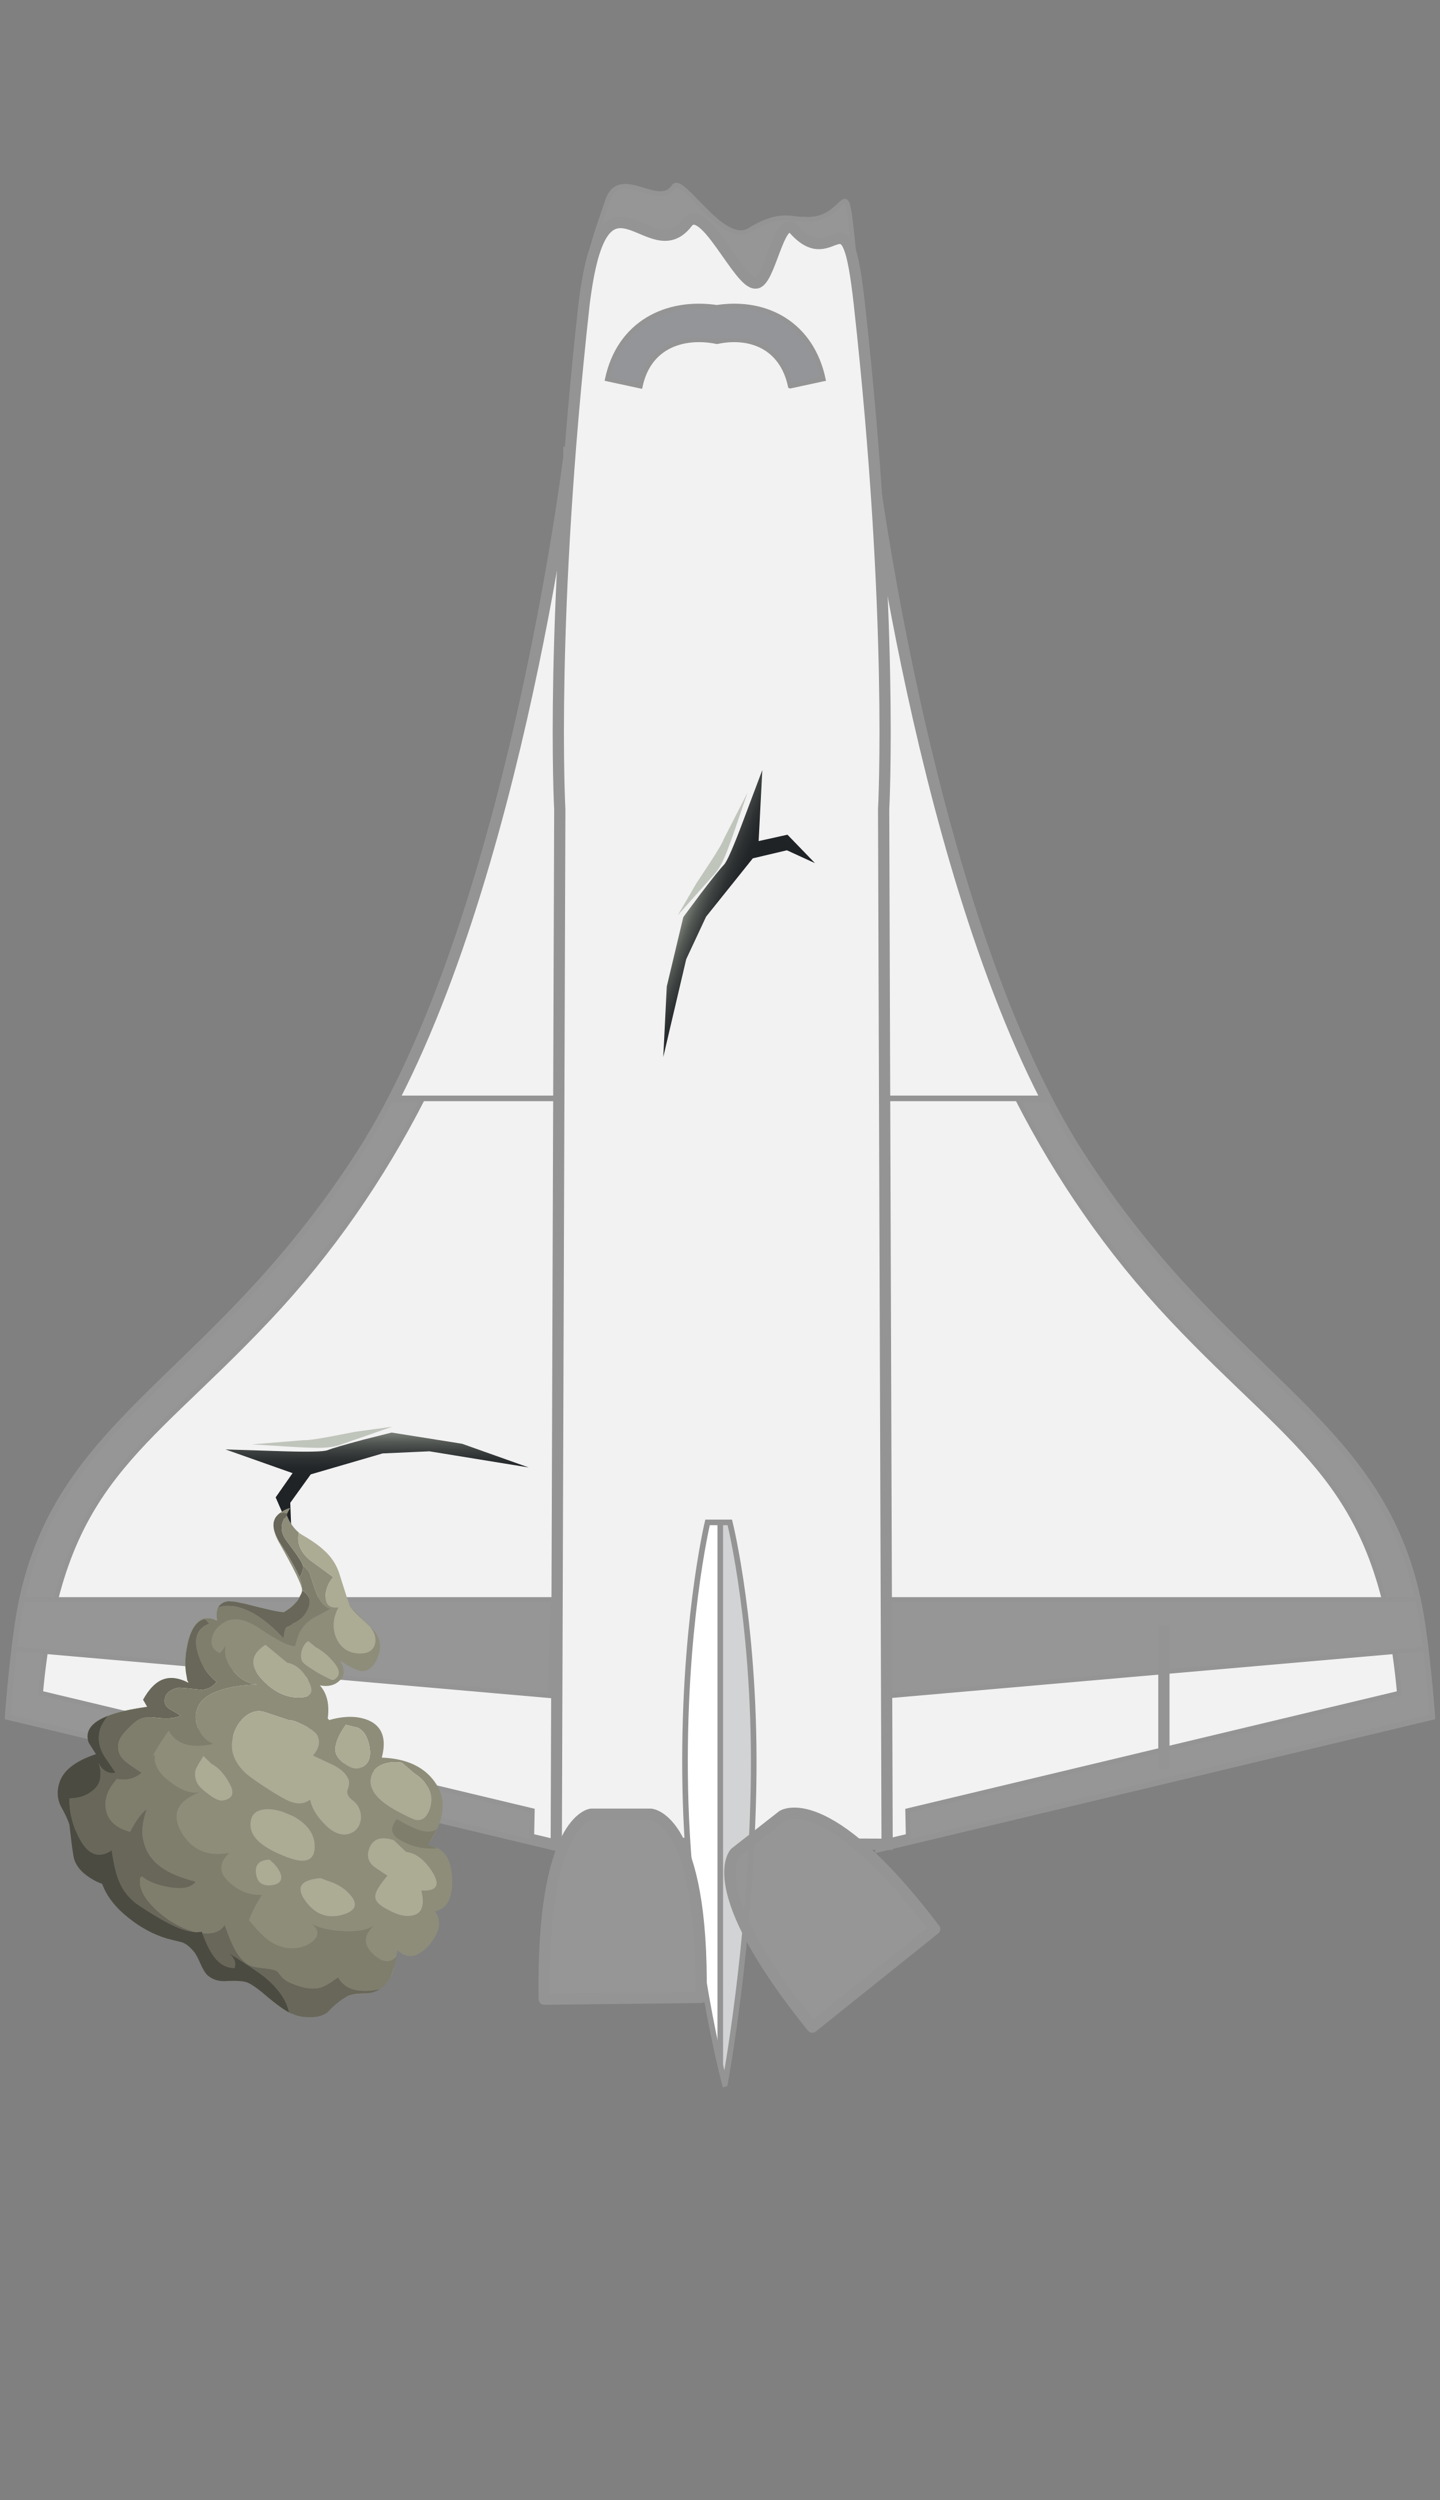 <?xml version="1.0" encoding="UTF-8" standalone="no"?>
<!-- Generator: Adobe Illustrator 12.0.1, SVG Export Plug-In . SVG Version: 6.00 Build 51448)  -->

<svg
   xmlns:dc="http://purl.org/dc/elements/1.1/"
   xmlns:cc="http://creativecommons.org/ns#"
   xmlns:rdf="http://www.w3.org/1999/02/22-rdf-syntax-ns#"
   xmlns:svg="http://www.w3.org/2000/svg"
   xmlns="http://www.w3.org/2000/svg"
   xmlns:xlink="http://www.w3.org/1999/xlink"
   xmlns:sodipodi="http://sodipodi.sourceforge.net/DTD/sodipodi-0.dtd"
   xmlns:inkscape="http://www.inkscape.org/namespaces/inkscape"
   id="Layer_1"
   xml:space="preserve"
   overflow="visible"
   viewBox="0 0 307.622 534.038"
   version="1.1"
   enable-background="new 0 0 311.226 677.024"
   inkscape:version="0.91 r13725"
   sodipodi:docname="shuttle-gray_crashed.svg"
   width="307.622"
   height="534.038"
   style="overflow:visible"><rect x="0" y="0" width="307.622" height="534.038" fill="#808080" stroke="none"/><defs
     id="defs553"><clipPath
       id="XMLID_199_-5"><use
         height="100%"
         width="100%"
         y="0"
         x="0"
         id="use510-1"
         xlink:href="#XMLID_177_-3" /></clipPath><linearGradient
       id="linearGradient24"
       y2="126.86"
       gradientUnits="userSpaceOnUse"
       x2="-16.881"
       gradientTransform="matrix(0.009,2.4,2.4,-0.009,-262.2,73.199)"
       y1="126.86"
       x1="-23.456"><stop
         id="stop26"
         style="stop-color:#202326"
         offset="0" /><stop
         id="stop28"
         style="stop-color:#232629"
         offset=".2" /><stop
         id="stop30"
         style="stop-color:#2d3132"
         offset=".369" /><stop
         id="stop32"
         style="stop-color:#3e4241"
         offset=".522" /><stop
         id="stop34"
         style="stop-color:#565a56"
         offset=".671" /><stop
         id="stop36"
         style="stop-color:#747a72"
         offset=".812" /><stop
         id="stop38"
         style="stop-color:#99a093"
         offset=".949" /><stop
         id="stop40"
         style="stop-color:#a7aea0"
         offset=".996" /><stop
         id="stop42"
         style="stop-color:#a7aea0"
         offset="1" /></linearGradient><linearGradient
       id="linearGradient24-5"
       y2="126.86"
       gradientUnits="userSpaceOnUse"
       x2="-16.881"
       gradientTransform="matrix(0.009,2.4,2.4,-0.009,-262.2,73.199)"
       y1="126.86"
       x1="-23.456"><stop
         id="stop26-3"
         style="stop-color:#202326"
         offset="0" /><stop
         id="stop28-2"
         style="stop-color:#232629"
         offset=".2" /><stop
         id="stop30-0"
         style="stop-color:#2d3132"
         offset=".369" /><stop
         id="stop32-0"
         style="stop-color:#3e4241"
         offset=".522" /><stop
         id="stop34-5"
         style="stop-color:#565a56"
         offset=".671" /><stop
         id="stop36-6"
         style="stop-color:#747a72"
         offset=".812" /><stop
         id="stop38-5"
         style="stop-color:#99a093"
         offset=".949" /><stop
         id="stop40-8"
         style="stop-color:#a7aea0"
         offset=".996" /><stop
         id="stop42-9"
         style="stop-color:#a7aea0"
         offset="1" /></linearGradient></defs><sodipodi:namedview
     pagecolor="#ffffff"
     bordercolor="#666666"
     borderopacity="0.984"
     objecttolerance="10"
     gridtolerance="10"
     guidetolerance="10"
     inkscape:pageopacity="0"
     inkscape:pageshadow="2"
     inkscape:window-width="1366"
     inkscape:window-height="705"
     id="namedview551"
     showgrid="false"
     fit-margin-top="1"
     fit-margin-left="1"
     fit-margin-right="1"
     fit-margin-bottom="1"
     inkscape:zoom="1.33"
     inkscape:cx="99.888081"
     inkscape:cy="258.91579"
     inkscape:window-x="-8"
     inkscape:window-y="-8"
     inkscape:window-maximized="1"
     inkscape:current-layer="g3" /><g
     id="g3"
     transform="translate(-1.801,-192.128)"><g
       id="g117"
       style="stroke:#949494;stroke-opacity:1"><g
         id="XMLID_53_"
         style="stroke:#949494;stroke-opacity:1"><path
           style="fill:#ffffff;stroke:#949494;stroke-opacity:1"
           inkscape:connector-curvature="0"
           id="path120"
           d="m 187.88,289.65 c 0,0 12.229,99.575 44.513,149.52 32.286,49.947 66.371,56.477 72.719,100.22 1.361,9.361 2.042,19.049 2.042,19.049 l -117.23,28.029 -8.332,-292.74 6.29,-4.08" /></g></g><g
       id="g176"
       style="fill:#f2f2f2;fill-opacity:1;stroke:#949494;stroke-opacity:1"><g
         id="g178"
         style="fill:#f2f2f2;fill-opacity:1;stroke:#949494;stroke-opacity:1"><path
           stroke-miterlimit="3.864"
           d="m 187.88,289.65 c 0,0 12.229,99.575 44.513,149.52 32.286,49.947 66.371,56.477 72.719,100.22 1.361,9.361 2.042,19.049 2.042,19.049 l -117.23,28.029 -8.332,-292.74 6.29,-4.08 z"
           id="path180"
           inkscape:connector-curvature="0"
           style="fill:#f2f2f2;fill-opacity:1;stroke:#949494;stroke-width:2.401;stroke-miterlimit:3.864;stroke-opacity:1" /></g></g><g
       id="g122"
       style="stroke:#949494;stroke-opacity:1;fill:#969696;fill-opacity:1"><g
         id="g124"
         style="stroke:#949494;stroke-opacity:1;fill:#969696;fill-opacity:1"><g
           id="g126"
           style="stroke:#949494;stroke-opacity:1;fill:#969696;fill-opacity:1"><defs
             id="defs128"><path
               inkscape:connector-curvature="0"
               d="m 187.88,289.65 c 0,0 12.229,99.575 44.513,149.52 32.286,49.947 66.371,56.477 72.719,100.22 1.361,9.361 2.042,19.049 2.042,19.049 l -117.23,28.029 -8.332,-292.74 6.29,-4.08"
               id="XMLID_149_" /></defs><clipPath
             id="XMLID_185_"><use
               height="100%"
               width="100%"
               y="0"
               x="0"
               id="use132"
               xlink:href="#XMLID_149_" /></clipPath><g
             id="g134"
             clip-path="url(#XMLID_185_)"
             style="stroke:#949494;stroke-opacity:1;fill:#969696;fill-opacity:1"><g
               id="g136"
               style="stroke:#949494;stroke-opacity:1;fill:#969696;fill-opacity:1"><path
                 style="fill:#969696;stroke:#949494;stroke-opacity:1;fill-opacity:1"
                 inkscape:connector-curvature="0"
                 id="path138"
                 d="m 196.03,594.8 115.19,-19.201 0,-60.311 -72.037,-88.211 -19.92,0 c 8.555,16.664 19.27,32.371 32.844,46.783 27.422,29.113 44.479,34.73 48.635,79.939 l -105.04,25.111 0.33,15.89" /></g></g></g></g></g><g
       id="g140"
       style="stroke:#949494;stroke-opacity:1;fill:#969696;fill-opacity:1"><g
         id="g142"
         style="stroke:#949494;stroke-opacity:1;fill:#969696;fill-opacity:1"><g
           id="g144"
           style="stroke:#949494;stroke-opacity:1;fill:#969696;fill-opacity:1"><defs
             id="defs146"><path
               inkscape:connector-curvature="0"
               d="m 187.88,289.65 c 0,0 12.229,99.575 44.513,149.52 32.286,49.947 66.371,56.477 72.719,100.22 1.361,9.361 2.042,19.049 2.042,19.049 l -117.23,28.029 -8.332,-292.74 6.29,-4.08"
               id="XMLID_151_" /></defs><clipPath
             id="XMLID_186_"><use
               height="100%"
               width="100%"
               y="0"
               x="0"
               id="use150"
               xlink:href="#XMLID_151_" /></clipPath><g
             id="g152"
             clip-path="url(#XMLID_186_)"
             style="stroke:#949494;stroke-opacity:1;fill:#969696;fill-opacity:1"><g
               id="g154"
               style="stroke:#949494;stroke-opacity:1;fill:#969696;fill-opacity:1"><polyline
                 style="fill:#969696;stroke:#949494;stroke-opacity:1;fill-opacity:1"
                 id="polyline156"
                 points="191.28 533.8 310.55 533.8 310.55 543.99 191.96 554.36 191.28 533.8" /></g></g></g></g></g><g
       id="g158"
       style="stroke:#949494;stroke-opacity:1"><g
         id="g160"
         style="stroke:#949494;stroke-opacity:1"><g
           id="g162"
           style="stroke:#949494;stroke-opacity:1"><defs
             id="defs164"><path
               inkscape:connector-curvature="0"
               d="m 187.88,289.65 c 0,0 12.229,99.575 44.513,149.52 32.286,49.947 66.371,56.477 72.719,100.22 1.361,9.361 2.042,19.049 2.042,19.049 l -117.23,28.029 -8.332,-292.74 6.29,-4.08"
               id="XMLID_153_" /></defs><clipPath
             id="XMLID_187_"><use
               height="100%"
               width="100%"
               y="0"
               x="0"
               id="use168"
               xlink:href="#XMLID_153_" /></clipPath><g
             id="g170"
             clip-path="url(#XMLID_187_)"
             style="stroke:#949494;stroke-opacity:1"><g
               id="g172"
               style="stroke:#949494;stroke-opacity:1"><line
                 style="fill:none;stroke:#949494;stroke-width:1.201;stroke-miterlimit:3.864;stroke-opacity:1"
                 id="line174"
                 y1="426.76"
                 stroke-miterlimit="3.864"
                 x2="181.58"
                 x1="233.07"
                 y2="426.76" /></g></g></g></g></g><g
       id="g188"
       style="stroke:#949494;stroke-opacity:1"><g
         id="g190"
         style="stroke:#949494;stroke-opacity:1" /></g><g
       id="g4727"
       style="stroke:#949494;stroke-opacity:1"><g
         id="g194"
         style="stroke:#949494;stroke-opacity:1"><g
           id="g196"
           style="stroke:#949494;stroke-opacity:1"><line
             id="line198"
             y1="570.17"
             stroke-miterlimit="3.864"
             x2="250.44"
             x1="250.44"
             y2="539.38"
             style="fill:none;stroke:#949494;stroke-width:2.401;stroke-miterlimit:3.864;stroke-opacity:1" /></g></g><g
         id="g200"
         style="stroke:#949494;stroke-opacity:1"><g
           id="g202"
           style="stroke:#949494;stroke-opacity:1" /></g></g><g
       id="g306"
       style="stroke:#949494;stroke-opacity:1"><g
         id="XMLID_59_"
         style="stroke:#949494;stroke-opacity:1"><path
           style="fill:#ffffff;stroke:#949494;stroke-opacity:1"
           inkscape:connector-curvature="0"
           id="path309"
           d="m 123.34,289.65 c 0,0 -12.225,99.575 -44.511,149.52 -32.286,49.947 -66.368,56.477 -72.72,100.22 -1.361,9.361 -2.039,19.049 -2.039,19.049 l 117.23,28.029 8.33,-292.74 -6.29,-4.08" /></g></g><g
       id="g365"
       style="fill:#f2f2f2;fill-opacity:1;stroke:#949494;stroke-opacity:1"><g
         id="g367"
         style="fill:#f2f2f2;fill-opacity:1;stroke:#949494;stroke-opacity:1"><path
           stroke-miterlimit="3.864"
           d="m 123.34,289.65 c 0,0 -12.225,99.575 -44.511,149.52 -32.286,49.947 -66.368,56.477 -72.72,100.22 -1.361,9.361 -2.039,19.049 -2.039,19.049 l 117.23,28.029 8.33,-292.74 -6.29,-4.08 z"
           id="path369"
           inkscape:connector-curvature="0"
           style="fill:#f2f2f2;fill-opacity:1;stroke:#949494;stroke-width:2.401;stroke-miterlimit:3.864;stroke-opacity:1" /></g></g><g
       id="g311"
       style="stroke:#949494;stroke-opacity:1;fill:#969696;fill-opacity:1"><g
         id="g313"
         style="stroke:#949494;stroke-opacity:1;fill:#969696;fill-opacity:1"><g
           id="g315"
           style="stroke:#949494;stroke-opacity:1;fill:#969696;fill-opacity:1"><defs
             id="defs317"><path
               inkscape:connector-curvature="0"
               d="m 123.34,289.65 c 0,0 -12.225,99.575 -44.511,149.52 -32.286,49.947 -66.368,56.477 -72.72,100.22 -1.361,9.361 -2.039,19.049 -2.039,19.049 l 117.23,28.029 8.33,-292.74 -6.29,-4.08"
               id="XMLID_163_" /></defs><clipPath
             id="XMLID_192_"><use
               height="100%"
               width="100%"
               y="0"
               x="0"
               id="use321"
               xlink:href="#XMLID_163_" /></clipPath><g
             id="g323"
             clip-path="url(#XMLID_192_)"
             style="stroke:#949494;stroke-opacity:1;fill:#969696;fill-opacity:1"><g
               id="g325"
               style="stroke:#949494;stroke-opacity:1;fill:#969696;fill-opacity:1"><path
                 style="fill:#969696;stroke:#949494;stroke-opacity:1;fill-opacity:1"
                 inkscape:connector-curvature="0"
                 id="path327"
                 d="M 115.19,594.8 0,575.59 l 0,-60.311 72.042,-88.211 19.913,0 c -8.549,16.664 -19.266,32.371 -32.845,46.783 -27.416,29.113 -44.468,34.73 -48.63,79.939 l 105.04,25.111 -0.33,15.9" /></g></g></g></g></g><g
       id="g329"
       style="stroke:#949494;stroke-opacity:1;fill:#969696;fill-opacity:1"><g
         id="g331"
         style="stroke:#949494;stroke-opacity:1;fill:#969696;fill-opacity:1"><g
           id="g333"
           style="stroke:#949494;stroke-opacity:1;fill:#969696;fill-opacity:1"><defs
             id="defs335"><path
               inkscape:connector-curvature="0"
               d="m 123.34,289.65 c 0,0 -12.225,99.575 -44.511,149.52 -32.286,49.947 -66.368,56.477 -72.72,100.22 -1.361,9.361 -2.039,19.049 -2.039,19.049 l 117.23,28.029 8.33,-292.74 -6.29,-4.08"
               id="XMLID_165_" /></defs><clipPath
             id="XMLID_193_"><use
               height="100%"
               width="100%"
               y="0"
               x="0"
               id="use339"
               xlink:href="#XMLID_165_" /></clipPath><g
             id="g341"
             clip-path="url(#XMLID_193_)"
             style="stroke:#949494;stroke-opacity:1;fill:#969696;fill-opacity:1"><g
               id="g343"
               style="stroke:#949494;stroke-opacity:1;fill:#969696;fill-opacity:1"><polyline
                 style="fill:#969696;stroke:#949494;stroke-opacity:1;fill-opacity:1"
                 id="polyline345"
                 points="119.95 533.8 0.678 533.8 0.678 543.99 119.27 554.36 119.95 533.8" /></g></g></g></g></g><g
       id="g347"
       style="stroke:#949494;stroke-opacity:1"><g
         id="g349"
         style="stroke:#949494;stroke-opacity:1"><g
           id="g351"
           style="stroke:#949494;stroke-opacity:1"><defs
             id="defs353"><path
               inkscape:connector-curvature="0"
               d="m 123.34,289.65 c 0,0 -12.225,99.575 -44.511,149.52 -32.286,49.947 -66.368,56.477 -72.72,100.22 -1.361,9.361 -2.039,19.049 -2.039,19.049 l 117.23,28.029 8.33,-292.74 -6.29,-4.08"
               id="XMLID_167_" /></defs><clipPath
             id="XMLID_194_"><use
               height="100%"
               width="100%"
               y="0"
               x="0"
               id="use357"
               xlink:href="#XMLID_167_" /></clipPath><g
             id="g359"
             clip-path="url(#XMLID_194_)"
             style="stroke:#949494;stroke-opacity:1"><g
               id="g361"
               style="stroke:#949494;stroke-opacity:1"><line
                 style="fill:none;stroke:#949494;stroke-width:1.201;stroke-miterlimit:3.864;stroke-opacity:1"
                 id="line363"
                 y1="426.76"
                 stroke-miterlimit="3.864"
                 x2="129.63"
                 x1="78.154"
                 y2="426.76" /></g></g></g></g></g><path
       style="opacity:1;fill:#969696;fill-opacity:1;stroke:#949494;stroke-opacity:1"
       inkscape:connector-curvature="0"
       id="path388"
       d="m 120.63,585.78 70.684,0.309 -0.744,-221.04 c 0,0 2.228,-40.964 -5.187,-107.94 -3.918,-35.384 -0.418,-17.221 -11.824,-18.179 -2.512,0.211 -5.008,-1.731 -11.659,2.378 -5.703,3.523 -14.427,-12.003 -16.168,-9.322 -3.22,4.962 -11.548,-4.628 -14.151,3.025 -3.205,9.422 -3.653,9.841 -5.011,22.098 -7.41,66.978 -5.187,107.94 -5.187,107.94 l -0.75,220.73"
       sodipodi:nodetypes="cccccsssccc" /><g
       id="g408"
       style="stroke:#949494;stroke-opacity:1;fill:#969696;fill-opacity:1"><g
         id="g410"
         style="stroke:#949494;stroke-opacity:1;fill:#969696;fill-opacity:1"><g
           id="g412"
           style="stroke:#949494;stroke-opacity:1;fill:#969696;fill-opacity:1"><defs
             id="defs414"><path
               inkscape:connector-curvature="0"
               d="m 120.63,585.78 70.684,0.309 -0.744,-221.04 c 0,0 2.228,-40.964 -5.187,-107.94 -3.918,-35.384 -18.368,-61.818 -29.774,-62.776 -11.409,0.958 -25.12,27.392 -29.038,62.776 -7.41,66.978 -5.187,107.94 -5.187,107.94 l -0.75,220.73"
               id="XMLID_171_" /></defs><clipPath
             id="XMLID_196_"><use
               height="100%"
               width="100%"
               y="0"
               x="0"
               id="use418"
               xlink:href="#XMLID_171_" /></clipPath><g
             id="g420"
             clip-path="url(#XMLID_196_)"
             style="stroke:#949494;stroke-opacity:1;fill:#969696;fill-opacity:1"><g
               id="g422"
               style="stroke:#949494;stroke-opacity:1;fill:#969696;fill-opacity:1" /></g></g></g></g><g
       id="g426"
       style="stroke:#949494;stroke-opacity:1;fill:#f2f2f2;fill-opacity:1"><g
         id="g428"
         style="stroke:#949494;stroke-opacity:1;fill:#f2f2f2;fill-opacity:1"><path
           stroke-miterlimit="3.864"
           d="m 120.63,585.78 70.684,0.309 -0.744,-221.04 c 0,0 2.228,-40.964 -5.187,-107.94 -2.863,-25.856 -5.125,-6.117 -13.938,-15.967 -3.248,-3.63 -5.164,11.696 -8.235,11.438 -3.547,0.298 -10.986,-17.584 -14.614,-12.859 -8.043,10.475 -17.948,-15.712 -22.024,17.387 -7.41,66.978 -5.187,107.94 -5.187,107.94 l -0.75,220.73 z"
           id="path430"
           inkscape:connector-curvature="0"
           style="fill:#f2f2f2;fill-opacity:1;stroke:#949494;stroke-width:2.401;stroke-miterlimit:3.864;stroke-opacity:1"
           sodipodi:nodetypes="ccccscscccc" /></g></g><g
       id="g432"
       style="stroke:#949494;stroke-opacity:1"><g
         id="g434"
         style="stroke:#949494;stroke-opacity:1"><path
           d="m 170.63,274.6 c -1.85,-8.596 -8.885,-10.942 -15.665,-9.483 -6.836,-1.411 -14.483,0.678 -16.376,9.483 l -7.039,-1.517 c 2.557,-11.884 12.556,-16.885 23.387,-15.299 10.746,-1.626 20.231,3.674 22.731,15.299 l -7.03,1.52 z"
           id="path436"
           inkscape:connector-curvature="0"
           style="fill:#939598;stroke:#949494;stroke-opacity:1" /></g></g><g
       id="g444"
       transform="translate(-2,0)"
       style="stroke:#949494;stroke-opacity:1"><g
         id="g446"
         style="stroke:#949494;stroke-opacity:1"><g
           id="XMLID_63_"
           style="stroke:#949494;stroke-opacity:1"><path
             d="m 158.65,637.27 c 0,0 5.436,-28.889 6.113,-63.029 0.678,-34.145 -5.061,-56.914 -5.061,-56.914 l -4.751,0 c 0,0 -5.435,22.77 -4.755,56.914 0.67,34.14 8.45,63.03 8.45,63.03"
             id="path449"
             inkscape:connector-curvature="0"
             style="fill:#ffffff;stroke:#949494;stroke-opacity:1" /></g></g><g
         id="g451"
         style="stroke:#949494;stroke-opacity:1"><g
           id="g453"
           style="stroke:#949494;stroke-opacity:1"><g
             id="g455"
             style="stroke:#949494;stroke-opacity:1"><defs
               id="defs457"><path
                 id="XMLID_173_"
                 d="m 158.65,637.27 c 0,0 5.436,-28.889 6.113,-63.029 0.678,-34.145 -5.061,-56.914 -5.061,-56.914 l -4.751,0 c 0,0 -5.435,22.77 -4.755,56.914 0.67,34.14 8.45,63.03 8.45,63.03"
                 inkscape:connector-curvature="0" /></defs><clipPath
               id="XMLID_197_"><use
                 xlink:href="#XMLID_173_"
                 id="use461"
                 x="0"
                 y="0"
                 width="100%"
                 height="100%" /></clipPath><g
               clip-path="url(#XMLID_197_)"
               id="g463"
               style="stroke:#949494;stroke-opacity:1"><g
                 id="g465"
                 style="stroke:#949494;stroke-opacity:1"><polygon
                   points="167.36,645.42 157.67,644.74 157.67,508.31 167.36,508.31 "
                   id="polygon467"
                   style="fill:#d2d3d4;stroke:#949494;stroke-opacity:1" /></g></g></g></g></g><g
         id="g469"
         style="stroke:#949494;stroke-opacity:1"><g
           id="g471"
           style="stroke:#949494;stroke-opacity:1"><g
             id="g473"
             style="stroke:#949494;stroke-opacity:1"><defs
               id="defs475"><path
                 id="XMLID_175_"
                 d="m 158.65,637.27 c 0,0 5.436,-28.889 6.113,-63.029 0.678,-34.145 -5.061,-56.914 -5.061,-56.914 l -4.751,0 c 0,0 -5.435,22.77 -4.755,56.914 0.67,34.14 8.45,63.03 8.45,63.03"
                 inkscape:connector-curvature="0" /></defs><clipPath
               id="XMLID_198_"><use
                 xlink:href="#XMLID_175_"
                 id="use479"
                 x="0"
                 y="0"
                 width="100%"
                 height="100%" /></clipPath><g
               clip-path="url(#XMLID_198_)"
               id="g481"
               style="stroke:#949494;stroke-opacity:1"><g
                 id="g483"
                 style="stroke:#949494;stroke-opacity:1"><polygon
                   stroke-miterlimit="3.864"
                   points="167.36,645.42 157.67,644.74 157.67,508.31 167.36,508.31 "
                   id="polygon485"
                   style="fill:none;stroke:#949494;stroke-width:1.201;stroke-miterlimit:3.864;stroke-opacity:1" /></g></g></g></g></g></g><g
       transform="matrix(0.787,-0.616,0.616,0.787,-300.568,211.805)"
       id="g4768-1"
       style="fill:#969696;fill-opacity:1;stroke:#949494;stroke-opacity:1;stroke-linejoin:round"><g
         id="g493-1"
         style="fill:#969696;fill-opacity:1;stroke:#949494;stroke-opacity:1;stroke-linejoin:round"><g
           id="g495-6"
           style="fill:#969696;fill-opacity:1;stroke:#949494;stroke-opacity:1;stroke-linejoin:round"><g
             id="XMLID_65_-3"
             style="fill:#969696;fill-opacity:1;stroke:#949494;stroke-opacity:1;stroke-linejoin:round"><path
               style="fill:#969696;fill-opacity:1;stroke:#949494;stroke-opacity:1;stroke-linejoin:round"
               inkscape:connector-curvature="0"
               id="path498-9"
               d="m 153.57,618.8 c 0.581,-38.465 -10.727,-39.127 -10.727,-39.127 l -12.767,0 c 0,0 -10.598,1.041 -10.021,39.508 l 33.52,-0.38" /></g></g><g
           id="g500-5"
           style="fill:#969696;fill-opacity:1;stroke:#949494;stroke-opacity:1;stroke-linejoin:round"><g
             id="g502-7"
             style="fill:#969696;fill-opacity:1;stroke:#949494;stroke-opacity:1;stroke-linejoin:round"><g
               id="g504-5"
               style="fill:#969696;fill-opacity:1;stroke:#949494;stroke-opacity:1;stroke-linejoin:round"><defs
                 id="defs506-3"><path
                   inkscape:connector-curvature="0"
                   d="m 153.57,618.8 c 0.581,-38.465 -10.727,-39.127 -10.727,-39.127 l -12.767,0 c 0,0 -10.598,1.041 -10.021,39.508 l 33.52,-0.38"
                   id="XMLID_177_-3" /></defs><clipPath
                 id="clipPath4807"><use
                   height="100%"
                   width="100%"
                   y="0"
                   x="0"
                   id="use4809"
                   xlink:href="#XMLID_177_-3" /></clipPath><g
                 id="g512-1"
                 clip-path="url(#XMLID_199_-5)"
                 style="fill:#969696;fill-opacity:1;stroke:#949494;stroke-opacity:1;stroke-linejoin:round"><g
                   id="g514-5"
                   style="fill:#969696;fill-opacity:1;stroke:#949494;stroke-opacity:1;stroke-linejoin:round"><path
                     style="fill:#969696;fill-opacity:1;stroke:#949494;stroke-width:2.401;stroke-miterlimit:3.864;stroke-opacity:1;stroke-linejoin:round"
                     inkscape:connector-curvature="0"
                     id="path516-0"
                     d="m 113.84,592.33 41.794,0 m -41.79,7.2 41.794,0 m -41.79,7.2 41.794,0 m -41.79,7.2 41.794,0"
                     stroke-miterlimit="3.864" /></g></g></g></g></g></g><g
         id="g518-7"
         style="fill:#969696;fill-opacity:1;stroke:#949494;stroke-opacity:1;stroke-linejoin:round"><g
           id="g520-5"
           style="fill:#969696;fill-opacity:1;stroke:#949494;stroke-opacity:1;stroke-linejoin:round"><path
             style="fill:#969696;fill-opacity:1;stroke:#949494;stroke-width:2.401;stroke-miterlimit:3.864;stroke-opacity:1;stroke-linejoin:round"
             inkscape:connector-curvature="0"
             id="path522-5"
             d="m 153.57,618.8 c 0.581,-38.465 -10.727,-39.127 -10.727,-39.127 l -12.767,0 c 0,0 -10.598,1.041 -10.021,39.508 l 33.52,-0.38 z"
             stroke-miterlimit="3.864" /></g></g></g><g
       id="g4768"
       transform="translate(-2,0)"
       style="stroke:#949494;stroke-opacity:1;fill:#969696;fill-opacity:1;stroke-linejoin:round"><g
         id="g493"
         style="stroke:#949494;stroke-opacity:1;fill:#969696;fill-opacity:1;stroke-linejoin:round"><g
           id="g495"
           style="stroke:#949494;stroke-opacity:1;fill:#969696;fill-opacity:1;stroke-linejoin:round"><g
             id="XMLID_65_"
             style="stroke:#949494;stroke-opacity:1;fill:#969696;fill-opacity:1;stroke-linejoin:round"><path
               id="path498"
               d="m 153.57,618.8 c 0.581,-38.465 -10.727,-39.127 -10.727,-39.127 l -12.767,0 c 0,0 -10.598,1.041 -10.021,39.508 l 33.52,-0.38"
               inkscape:connector-curvature="0"
               style="fill:#969696;stroke:#949494;stroke-opacity:1;fill-opacity:1;stroke-linejoin:round" /></g></g><g
           id="g500"
           style="stroke:#949494;stroke-opacity:1;fill:#969696;fill-opacity:1;stroke-linejoin:round"><g
             id="g502"
             style="stroke:#949494;stroke-opacity:1;fill:#969696;fill-opacity:1;stroke-linejoin:round"><g
               id="g504"
               style="stroke:#949494;stroke-opacity:1;fill:#969696;fill-opacity:1;stroke-linejoin:round"><defs
                 id="defs506"><path
                   d="m 153.57,618.8 c 0.581,-38.465 -10.727,-39.127 -10.727,-39.127 l -12.767,0 c 0,0 -10.598,1.041 -10.021,39.508 l 33.52,-0.38"
                   id="XMLID_177_"
                   inkscape:connector-curvature="0" /></defs><clipPath
                 id="XMLID_199_"><use
                   id="use510"
                   xlink:href="#XMLID_177_"
                   x="0"
                   y="0"
                   width="100%"
                   height="100%" /></clipPath><g
                 id="g512"
                 clip-path="url(#XMLID_199_)"
                 style="stroke:#949494;stroke-opacity:1;fill:#969696;fill-opacity:1;stroke-linejoin:round"><g
                   id="g514"
                   style="stroke:#949494;stroke-opacity:1;fill:#969696;fill-opacity:1;stroke-linejoin:round"><path
                     id="path516"
                     d="m 113.84,592.33 41.794,0 m -41.79,7.2 41.794,0 m -41.79,7.2 41.794,0 m -41.79,7.2 41.794,0"
                     stroke-miterlimit="3.864"
                     inkscape:connector-curvature="0"
                     style="fill:#969696;stroke:#949494;stroke-width:2.401;stroke-miterlimit:3.864;stroke-opacity:1;fill-opacity:1;stroke-linejoin:round" /></g></g></g></g></g></g><g
         id="g518"
         style="stroke:#949494;stroke-opacity:1;fill:#969696;fill-opacity:1;stroke-linejoin:round"><g
           id="g520"
           style="stroke:#949494;stroke-opacity:1;fill:#969696;fill-opacity:1;stroke-linejoin:round"><path
             id="path522"
             d="m 153.57,618.8 c 0.581,-38.465 -10.727,-39.127 -10.727,-39.127 l -12.767,0 c 0,0 -10.598,1.041 -10.021,39.508 l 33.52,-0.38 z"
             stroke-miterlimit="3.864"
             inkscape:connector-curvature="0"
             style="fill:#969696;stroke:#949494;stroke-width:2.401;stroke-miterlimit:3.864;stroke-opacity:1;fill-opacity:1;stroke-linejoin:round" /></g></g></g><g
       style="stroke:#949494;stroke-opacity:1"
       id="g194-4"
       transform="translate(-181.633,0)"><g
         style="stroke:#949494;stroke-opacity:1"
         id="g196-4"><line
           y2="539.38"
           x1="250.44"
           x2="250.44"
           stroke-miterlimit="3.864"
           y1="570.17"
           id="line198-1"
           style="fill:none;stroke:#949494;stroke-width:2.401;stroke-miterlimit:3.864;stroke-opacity:1" /></g></g><g
       id="g487"
       transform="translate(-2,0)"
       style="stroke:#949494;stroke-opacity:1"><g
         id="g489"
         style="stroke:#949494;stroke-opacity:1"><path
           stroke-miterlimit="3.864"
           d="m 158.65,637.27 c 0,0 5.436,-28.889 6.113,-63.029 0.678,-34.145 -5.061,-56.914 -5.061,-56.914 l -4.751,0 c 0,0 -5.435,22.77 -4.755,56.914 0.67,34.14 8.45,63.03 8.45,63.03 z"
           id="path491"
           inkscape:connector-curvature="0"
           style="fill:none;stroke:#949494;stroke-width:1.201;stroke-miterlimit:3.864;stroke-opacity:1" /></g></g><g
       id="g12"
       transform="matrix(0.295,-0.712,-0.692,-0.271,156.611,423.073)"><g
         id="g14"><g
           id="g16"><g
             id="g22"><path
               inkscape:connector-curvature="0"
               d="m 55.801,24 c 1.121,-0.48 5.918,-0.558 14.398,-0.238 9.039,0.317 13.68,0.477 13.922,0.477 L 65.398,17.399 69.961,10.438 65.398,0 l 0.481,8.879 -5.52,8.161 -19.797,6 L 27.598,23.637 0,18.961 18.598,25.801 38.16,29.04 45.961,27 c 5.437,-1.519 8.719,-2.519 9.84,-3 z"
               style="fill:url(#linearGradient24);fill-rule:evenodd"
               id="path44" /></g></g></g><path
         inkscape:connector-curvature="0"
         d="M 62.52,26.879 76.801,25.68 c -9.363,-0.64 -14.723,-0.961 -16.082,-0.961 -1.598,-0.078 -2.918,-0.078 -3.957,0 -1.922,0.078 -3.641,0.442 -5.16,1.082 l -13.563,4.918 10.199,-1.437 c 0.403,-0.082 2.602,-0.524 6.602,-1.325 4.078,-0.796 6.64,-1.16 7.68,-1.078 z"
         style="fill:#c0c5bc;fill-rule:evenodd"
         id="path46" /></g><g
       style="overflow:visible"
       id="g12-0"
       transform="matrix(-0.771,7.8241905e-4,0.014,-0.743,114.482,519.686)"><g
         id="g14-8"><g
           id="g16-4"><g
             id="g22-8"><path
               inkscape:connector-curvature="0"
               d="m 55.801,24 c 1.121,-0.48 5.918,-0.558 14.398,-0.238 9.039,0.317 13.68,0.477 13.922,0.477 L 65.398,17.399 69.961,10.438 65.398,0 l 0.481,8.879 -5.52,8.161 -19.797,6 L 27.598,23.637 0,18.961 18.598,25.801 38.16,29.04 45.961,27 c 5.437,-1.519 8.719,-2.519 9.84,-3 z"
               style="fill:url(#linearGradient24-5);fill-rule:evenodd"
               id="path44-6" /></g></g></g><path
         inkscape:connector-curvature="0"
         d="M 62.52,26.879 76.801,25.68 c -9.363,-0.64 -14.723,-0.961 -16.082,-0.961 -1.598,-0.078 -2.918,-0.078 -3.957,0 -1.922,0.078 -3.641,0.442 -5.16,1.082 l -13.563,4.918 10.199,-1.437 c 0.403,-0.082 2.602,-0.524 6.602,-1.325 4.078,-0.796 6.64,-1.16 7.68,-1.078 z"
         style="fill:#c0c5bc;fill-rule:evenodd"
         id="path46-9" /></g><g
       id="g10"
       transform="matrix(-2.308,-1.51,1.482,-2.353,76.872,634.24)"><g
         id="g12-2"><path
           id="path14"
           style="fill:#686759;fill-rule:evenodd"
           d="m 27.172,33.06 0.476,-0.238 c 0.215,-0.48 0.137,-0.922 -0.238,-1.32 -0.187,-0.188 -0.453,-0.375 -0.801,-0.563 -1.359,-0.586 -2.32,-1.078 -2.879,-1.476 0,0.344 0.067,0.625 0.2,0.84 l 0.082,0.078 c 0.16,0.16 0.84,0.453 2.039,0.879 0.824,0.293 1.187,0.855 1.082,1.679 l 0,0.121 0.039,0 z m 0.078,-8.039 0.16,-0.082 0.16,-0.16 c 0.188,-0.211 0.266,-0.449 0.239,-0.719 l -0.079,0.161 c -0.585,0.613 -1.468,0.945 -2.64,1 -0.906,0.027 -1.852,-0.094 -2.84,-0.36 0.215,0.453 0.305,0.735 0.281,0.84 -0.16,0.215 -0.254,0.387 -0.281,0.52 -0.266,0.425 -0.402,0.785 -0.402,1.082 -0.051,0.984 0.336,1.464 1.16,1.437 -0.047,-0.094 -0.07,-0.207 -0.078,-0.34 l 0,-0.097 c -0.055,-0.215 -0.055,-0.43 0,-0.641 0.05,-0.348 0.187,-0.723 0.398,-1.121 l 0.043,0 c 0.238,-0.16 1.199,-0.52 2.879,-1.078 0.133,-0.055 0.266,-0.11 0.398,-0.16 0.243,-0.082 0.442,-0.176 0.602,-0.282 z M 28.371,14.74 c 1.067,-0.933 1.801,-1.68 2.199,-2.238 0.051,-0.453 0.039,-0.84 -0.039,-1.16 C 30.344,10.701 29.969,10.221 29.41,9.9 29.305,9.818 28.742,9.58 27.73,9.182 c 0.188,-0.215 0.442,-0.321 0.758,-0.321 0.27,0 0.52,0.082 0.762,0.242 C 28.984,8.889 28.797,8.689 28.688,8.502 28.344,8.021 28.289,7.502 28.531,6.943 28.715,6.435 29.102,5.982 29.688,5.58 29.129,4.674 28.355,3.955 27.371,3.42 26.117,2.728 25.25,2.928 24.77,4.021 24.051,3.197 23.465,2.635 23.012,2.342 22.316,1.861 21.531,1.623 20.648,1.623 c -1.117,0 -1.929,0.027 -2.437,0.078 -1.016,0.082 -1.801,0.281 -2.359,0.602 1.117,-0.375 2.304,-0.453 3.558,-0.239 1.332,0.239 2.121,0.719 2.36,1.438 l -0.079,0.117 c -0.586,-0.078 -1.32,0.07 -2.203,0.441 -0.984,0.426 -1.492,0.922 -1.519,1.481 1.176,-0.399 2.148,-0.574 2.922,-0.52 1.039,0.055 1.89,0.508 2.558,1.36 0.321,0.48 0.559,1.066 0.719,1.761 0.187,-0.429 0.242,-1.148 0.16,-2.16 1.094,-0.347 1.934,-0.203 2.52,0.438 0.535,0.586 0.707,1.387 0.519,2.402 -0.719,0.32 -1.172,0.797 -1.359,1.442 0.933,0 1.508,0.023 1.722,0.078 0.586,0.133 0.946,0.492 1.079,1.078 0.05,0.32 0.011,0.734 -0.121,1.242 -0.106,0.535 -0.266,0.918 -0.481,1.16 -0.184,0.215 -0.586,0.465 -1.199,0.758 -0.559,0.297 -0.961,0.629 -1.199,1 0.214,0 0.546,-0.012 1,-0.039 0.347,0 0.586,0.133 0.718,0.402 0.188,0.426 0.055,0.864 -0.398,1.321 -0.082,0.078 -0.535,0.316 -1.359,0.718 -0.563,0.266 -0.868,0.692 -0.922,1.282 0.906,0.078 1.734,0.453 2.48,1.117 0.856,0.773 0.988,1.547 0.402,2.32 l 0.481,0.121 c 0.477,-0.48 0.504,-1.281 0.078,-2.402 -0.266,-0.719 -0.613,-1.332 -1.039,-1.84 l -0.441,-0.477 -0.039,0 -0.122,-0.082 c 0.829,-0.078 1.426,-0.359 1.801,-0.839 0.375,-0.481 0.535,-1.2 0.481,-2.161 L 28.371,14.74 Z M 15.41,2.502 c -0.695,-0.508 -1.254,-0.84 -1.68,-1 -0.718,-0.27 -1.347,-0.227 -1.878,0.117 0.105,0.43 0.453,0.668 1.039,0.723 C 11.238,2.365 10.105,2.353 9.488,2.299 8.129,2.139 7.117,1.728 6.449,1.06 l -0.117,0 C 6.277,1.088 6.238,1.1 6.211,1.1 6.078,1.127 5.957,1.154 5.852,1.182 5.637,1.232 5.438,1.314 5.25,1.42 4.531,1.795 4.09,2.221 3.93,2.701 3.824,3.314 3.648,3.861 3.41,4.342 3.277,4.662 2.957,4.994 2.449,5.342 2.258,5.471 2.098,5.592 1.969,5.701 L 1.77,5.9 C 1.637,6.06 1.531,6.221 1.449,6.381 L 1.488,6.342 C 2.691,5.193 3.758,4.873 4.691,5.381 4.93,4.74 5.172,4.275 5.41,3.982 5.703,3.662 6.129,3.408 6.691,3.221 7.355,3.033 7.824,2.955 8.09,2.982 8.195,2.982 8.371,3.021 8.609,3.1 8.797,3.182 8.957,3.209 9.09,3.182 9.25,3.154 9.598,3.006 10.129,2.74 c 0.453,-0.238 0.84,-0.348 1.16,-0.32 0.508,0.027 1.055,0.226 1.641,0.601 0.32,0.188 0.773,0.508 1.359,0.961 -0.023,-0.59 0.348,-1.082 1.121,-1.48 z"
           inkscape:connector-curvature="0" /><path
           id="path16"
           style="fill:#8e8d7a;fill-rule:evenodd"
           d="M 27.129,32.939 C 27.238,32.115 26.875,31.553 26.051,31.26 24.848,30.834 24.168,30.541 24.008,30.381 23.637,30.33 23.383,30.26 23.25,30.182 22.664,29.701 22.223,29.353 21.93,29.142 21.398,28.74 20.891,28.607 20.41,28.74 c 0.16,-0.32 0.399,-0.746 0.719,-1.277 0.242,-0.481 0.348,-0.949 0.32,-1.403 0,-0.265 -0.094,-0.664 -0.281,-1.199 0.375,-0.265 1.387,-0.386 3.043,-0.359 1.437,0.027 2.332,-0.402 2.68,-1.281 0.211,-0.508 0.226,-0.973 0.039,-1.399 -0.215,-0.48 -0.586,-0.668 -1.121,-0.562 -0.051,0.375 -0.067,0.629 -0.039,0.761 -0.239,-0.668 -0.774,-1.121 -1.598,-1.359 -0.774,-0.242 -1.484,-0.187 -2.121,0.16 0.746,-0.508 1.387,-1.043 1.918,-1.601 0.773,-0.825 1.133,-1.575 1.082,-2.239 -0.055,-0.613 -0.36,-1.109 -0.918,-1.48 -0.508,-0.348 -1.055,-0.469 -1.645,-0.36 1.254,-1.253 2.414,-1.601 3.485,-1.042 0.05,-0.985 0.05,-1.747 0,-2.282 l -0.121,0.121 C 25.582,11.275 24.836,10.916 23.609,10.861 22.57,10.807 21.836,11.006 21.41,11.463 22.504,9.967 22.371,8.861 21.012,8.142 19.57,7.392 18.223,7.607 16.969,8.779 17.238,7.689 16.824,7.06 15.73,6.9 14.715,6.74 13.836,6.928 13.09,7.463 13.09,6.58 13.023,5.861 12.891,5.303 11.93,4.982 11.145,4.818 10.531,4.818 9.625,4.846 8.879,5.182 8.289,5.818 7.945,6.248 7.77,6.635 7.77,6.982 7.77,7.408 8.035,7.646 8.57,7.701 7.93,7.752 7.172,8.033 6.289,8.541 5.332,9.076 4.73,9.619 4.488,10.182 4.758,9.142 4.383,8.529 3.371,8.342 2.383,8.182 1.836,8.447 1.73,9.142 1.809,9.326 1.863,9.486 1.891,9.619 0.875,9.435 0.266,9.994 0.051,11.303 c -0.188,1.25 0.148,2.05 1,2.398 -0.696,0.695 -0.602,1.652 0.281,2.879 0.879,1.23 1.824,1.59 2.84,1.082 -0.27,0.105 -0.481,0.16 -0.641,0.16 0.774,-0.558 1.559,-0.879 2.36,-0.961 0.531,-0.078 0.906,-0.051 1.121,0.082 0.293,0.16 0.41,0.52 0.359,1.078 -0.668,0.028 -1.215,0.082 -1.641,0.161 -0.773,0.16 -1.242,0.453 -1.398,0.878 L 4.25,17.701 c -0.078,2.293 0.652,3.734 2.199,4.32 1.336,0.508 2.817,0.282 4.442,-0.679 0.453,1.414 1.254,2.027 2.398,1.84 0.906,-0.161 1.773,-0.707 2.602,-1.641 l 0.121,0.039 0.039,0 c 0.453,0.988 1.082,1.586 1.879,1.801 -0.586,0.238 -0.946,0.601 -1.078,1.082 -0.188,0.558 0.078,1.012 0.796,1.359 -0.878,0 -1.476,0.067 -1.796,0.199 -0.508,0.266 -0.696,0.786 -0.563,1.559 0.16,0.934 0.723,1.496 1.684,1.68 1.382,0.269 2.172,0.441 2.359,0.519 -0.293,-0.133 -0.668,-0.238 -1.121,-0.316 -0.508,-0.082 -0.895,-0.149 -1.16,-0.203 -0.559,-0.184 -0.906,-0.504 -1.039,-0.957 -0.11,-0.481 0.105,-0.883 0.64,-1.203 0.746,-0.454 1.477,-0.438 2.2,0.042 0.664,0.477 1.023,1.161 1.078,2.04 0.508,-0.426 0.933,-0.387 1.281,0.121 0.293,0.449 0.398,0.984 0.32,1.597 0.426,0.028 1.188,0.067 2.281,0.121 0.934,0.133 1.532,0.559 1.797,1.282 l -0.117,0 c 0.586,0.05 1.133,0.265 1.637,0.636 z m 0.281,-1.437 c -0.187,-0.215 -0.48,-0.43 -0.879,-0.641 -2.082,-1.066 -3.242,-1.761 -3.48,-2.082 0.133,0.215 0.359,0.442 0.679,0.684 0.559,0.398 1.52,0.89 2.879,1.476 0.348,0.188 0.614,0.375 0.801,0.563 z m -0.238,1.558 0.039,0.481 c 0.211,-0.238 0.359,-0.481 0.437,-0.719 l -0.476,0.238 z m -0.524,-7.757 0.082,0 c 0.215,-0.082 0.387,-0.176 0.52,-0.282 -0.16,0.106 -0.359,0.2 -0.602,0.282 z m -3.597,3.476 C 22.98,28.666 22.941,28.537 22.93,28.4 c 0.008,0.133 0.035,0.246 0.082,0.34 l 0.039,0.039 z M 17.25,24.342 c 0.055,-0.106 0.508,-0.188 1.359,-0.242 0.856,-0.028 1.348,0 1.481,0.082 0.215,0.132 0.375,0.371 0.48,0.718 0.082,0.321 0.067,0.602 -0.039,0.84 L 19.77,25.662 c -0.559,0.051 -1.145,-0.016 -1.758,-0.199 -0.801,-0.242 -1.055,-0.617 -0.762,-1.121 z m 1.52,-2.602 c 0.878,-0.586 1.96,-0.719 3.242,-0.398 1.359,0.343 1.746,1.133 1.16,2.359 l -2.16,-0.238 c -0.641,0.265 -1.364,0.172 -2.16,-0.281 -0.829,-0.454 -0.856,-0.934 -0.082,-1.442 z m -1.399,-1.598 c -0.723,0.079 -1.187,0.04 -1.402,-0.121 -0.426,-0.293 -0.586,-0.773 -0.481,-1.441 -0.746,0.105 -1.316,0.187 -1.718,0.242 C 13.051,18.9 12.504,18.795 12.129,18.502 12.023,18.42 11.93,18.26 11.852,18.021 11.797,17.779 11.742,17.646 11.691,17.619 11.582,17.486 11.41,17.408 11.172,17.381 10.852,17.353 10.637,17.314 10.531,17.26 10.105,17.076 9.809,16.767 9.648,16.342 9.488,15.861 9.57,15.435 9.891,15.06 c 0.425,-0.48 1.105,-0.613 2.039,-0.398 0.855,0.184 1.492,0.504 1.922,0.957 0.183,-0.48 0.546,-0.785 1.078,-0.918 0.242,-0.082 0.734,-0.133 1.48,-0.16 1.36,-0.027 2.293,0 2.801,0.078 1.121,0.215 1.851,0.734 2.199,1.563 0.266,0.585 0.332,1.199 0.199,1.839 -0.187,0.719 -0.574,1.161 -1.16,1.321 l -2,0.519 c -0.051,0.106 -0.414,0.199 -1.078,0.281 z m 4.438,-6.363 C 21.195,13.834 20.543,13.674 19.852,13.303 19.051,12.9 18.945,12.435 19.531,11.9 c 0.215,-0.187 0.625,-0.254 1.239,-0.199 0.613,0.027 1.027,0.117 1.242,0.281 0.32,0.211 0.519,0.481 0.597,0.797 0.028,0.16 0.043,0.551 0.043,1.16 l -0.843,-0.16 z m 5.882,9.363 c 0.852,-0.214 1.118,-0.933 0.797,-2.16 -0.265,-0.961 -0.679,-1.761 -1.238,-2.402 0.426,0.508 0.773,1.121 1.039,1.84 0.43,1.121 0.402,1.922 -0.078,2.402 -0.16,0.16 -0.336,0.266 -0.52,0.32 z M 6.051,18.779 c 0.16,-0.078 0.719,-0.16 1.679,-0.238 1.708,-0.133 2.719,0.215 3.04,1.039 0.187,0.48 0.105,0.949 -0.239,1.402 -0.293,0.371 -0.679,0.664 -1.16,0.879 l -1.199,-0.16 c -1.387,0 -2.231,-0.519 -2.524,-1.559 -0.183,-0.695 -0.05,-1.148 0.403,-1.363 z M 2.809,14.463 C 1.797,13.502 1.785,12.74 2.77,12.182 c 0.32,-0.188 0.785,-0.309 1.402,-0.36 0.719,-0.082 1.172,0 1.359,0.238 0.239,0.243 0.278,0.883 0.117,1.922 0.829,0 1.297,0.012 1.403,0.039 0.504,0.106 0.812,0.426 0.918,0.961 0.16,0.774 -0.266,1.293 -1.278,1.559 L 5.41,16.303 C 4.715,16.646 3.852,16.58 2.809,16.1 1.77,15.596 1.77,15.049 2.809,14.463 Z m 10.882,7.797 c -0.535,0.054 -1.054,-0.2 -1.562,-0.758 -0.559,-0.613 -0.652,-1.176 -0.277,-1.68 0.183,-0.293 0.546,-0.441 1.078,-0.441 0.48,0 0.855,0.094 1.121,0.281 0.426,0.348 0.613,1.105 0.558,2.277 L 13.691,22.26 Z M 12.73,9.619 c -0.425,-0.344 -0.375,-0.73 0.161,-1.156 0.558,-0.43 1.05,-0.375 1.48,0.156 0.426,0.508 0.32,0.988 -0.32,1.441 -0.563,-0.054 -1,-0.199 -1.321,-0.441 z m -2.8,1.402 -0.559,0.121 c -0.828,0.239 -1.574,0.239 -2.242,0 -0.797,-0.292 -0.824,-0.839 -0.078,-1.64 0.828,-0.856 1.828,-1.039 3,-0.563 1.144,0.453 1.105,1.149 -0.121,2.082 z M 13.25,10.9 c 1.84,-0.371 3,-0.172 3.48,0.602 0.348,0.531 0.309,1.012 -0.121,1.437 -0.32,0.321 -0.812,0.575 -1.476,0.762 l -0.922,0.16 c -1.309,0.078 -2.199,-0.32 -2.68,-1.199 -0.48,-0.883 0.094,-1.469 1.719,-1.762 z M 1.25,7.26 C 1.223,7.607 1.277,7.967 1.41,8.342 l 0.039,0 C 1.316,7.939 1.25,7.58 1.25,7.26 Z M 6.449,1.06 C 6.879,1.006 7.531,1.033 8.41,1.142 8.223,1.115 8.035,1.088 7.852,1.06 7.344,0.982 6.875,0.982 6.449,1.06 Z M 3.41,4.342 C 3.277,4.635 2.891,5.006 2.25,5.463 2.148,5.541 2.055,5.619 1.969,5.701 2.098,5.588 2.258,5.471 2.449,5.342 2.957,4.994 3.277,4.662 3.41,4.342 Z m 27.16,8.16 c -0.398,0.558 -1.132,1.305 -2.199,2.238 2.746,-2.293 3.531,-3.879 2.359,-4.758 0.719,0.559 0.668,1.399 -0.16,2.52 z"
           inkscape:connector-curvature="0" /><path
           id="path18"
           style="fill:#acab94;fill-rule:evenodd"
           d="m 19.332,29.779 0,0.043 c 0.133,0.078 0.746,0.574 1.84,1.481 0.613,0.531 1.344,0.851 2.199,0.957 0.504,0.082 1.211,0.093 2.117,0.043 l 0.121,0 c -0.265,-0.723 -0.867,-1.149 -1.8,-1.282 -1.094,-0.054 -1.852,-0.093 -2.278,-0.121 0.078,-0.613 -0.027,-1.148 -0.32,-1.597 -0.348,-0.508 -0.773,-0.551 -1.281,-0.121 -0.055,-0.879 -0.414,-1.563 -1.078,-2.04 -0.719,-0.48 -1.454,-0.496 -2.204,-0.042 -0.531,0.32 -0.746,0.722 -0.636,1.203 0.133,0.449 0.476,0.769 1.039,0.957 0.265,0.054 0.652,0.121 1.16,0.203 0.453,0.078 0.824,0.183 1.121,0.316 z M 17.25,24.342 c -0.293,0.504 -0.039,0.879 0.762,1.121 0.613,0.183 1.199,0.25 1.758,0.199 l 0.761,0.078 C 20.637,25.502 20.648,25.221 20.57,24.9 20.465,24.553 20.305,24.314 20.09,24.182 19.957,24.1 19.465,24.076 18.609,24.1 c -0.851,0.054 -1.304,0.136 -1.359,0.242 z m 4.559,-10.563 0.839,0.16 c 0,-0.613 -0.011,-1 -0.039,-1.16 -0.078,-0.316 -0.277,-0.586 -0.597,-0.797 -0.215,-0.16 -0.629,-0.254 -1.242,-0.281 -0.614,-0.055 -1.028,0.012 -1.239,0.199 -0.586,0.535 -0.48,1 0.321,1.403 0.691,0.371 1.343,0.531 1.957,0.476 z m -4.438,6.363 c 0.664,-0.082 1.027,-0.175 1.078,-0.281 l 2,-0.519 c 0.586,-0.16 0.973,-0.602 1.16,-1.321 0.133,-0.64 0.067,-1.254 -0.199,-1.839 -0.348,-0.829 -1.078,-1.348 -2.199,-1.563 -0.508,-0.078 -1.441,-0.105 -2.801,-0.078 -0.746,0.027 -1.238,0.078 -1.48,0.16 -0.532,0.133 -0.895,0.441 -1.078,0.918 C 13.422,15.17 12.785,14.85 11.93,14.662 10.996,14.447 10.316,14.58 9.891,15.06 9.57,15.435 9.488,15.861 9.648,16.342 c 0.161,0.425 0.457,0.734 0.883,0.922 0.106,0.05 0.321,0.089 0.641,0.117 0.238,0.027 0.41,0.105 0.519,0.242 0.051,0.023 0.106,0.16 0.161,0.398 0.078,0.243 0.171,0.399 0.277,0.481 0.375,0.293 0.922,0.398 1.641,0.32 0.402,-0.055 0.972,-0.133 1.718,-0.242 -0.105,0.668 0.055,1.148 0.481,1.441 0.215,0.161 0.679,0.2 1.402,0.121 z m 1.399,1.598 c -0.774,0.508 -0.747,0.988 0.082,1.442 0.796,0.453 1.519,0.546 2.16,0.281 l 2.16,0.238 c 0.586,-1.226 0.199,-2.016 -1.16,-2.359 C 20.73,21.021 19.648,21.154 18.77,21.74 Z M 2.809,14.463 c -1.039,0.586 -1.039,1.133 0,1.637 1.043,0.48 1.906,0.546 2.601,0.203 l 1.281,0.238 C 7.703,16.275 8.129,15.756 7.969,14.982 7.863,14.447 7.555,14.127 7.051,14.021 6.945,13.994 6.477,13.982 5.648,13.982 5.809,12.939 5.77,12.303 5.531,12.06 5.344,11.822 4.891,11.74 4.172,11.822 3.555,11.873 3.09,11.994 2.77,12.182 1.785,12.74 1.797,13.502 2.809,14.463 Z m 3.242,4.316 c -0.453,0.215 -0.586,0.668 -0.403,1.363 0.297,1.04 1.137,1.559 2.524,1.559 l 1.199,0.16 c 0.481,-0.215 0.867,-0.508 1.16,-0.879 0.348,-0.453 0.426,-0.922 0.239,-1.402 -0.321,-0.824 -1.332,-1.172 -3.04,-1.039 -0.96,0.078 -1.519,0.16 -1.679,0.238 z M 13.25,10.9 c -1.625,0.293 -2.199,0.879 -1.719,1.762 0.481,0.879 1.371,1.277 2.68,1.199 l 0.918,-0.16 c 0.668,-0.187 1.16,-0.441 1.48,-0.762 0.426,-0.425 0.469,-0.906 0.121,-1.437 -0.48,-0.774 -1.64,-0.973 -3.48,-0.602 z m -3.32,0.121 c 1.226,-0.933 1.265,-1.625 0.121,-2.082 -1.172,-0.476 -2.172,-0.293 -3,0.563 -0.746,0.801 -0.719,1.348 0.078,1.64 0.668,0.239 1.414,0.239 2.242,0 L 9.93,11.021 Z m 2.8,-1.402 c 0.321,0.242 0.758,0.387 1.321,0.441 0.64,-0.453 0.746,-0.933 0.32,-1.441 -0.43,-0.531 -0.922,-0.586 -1.48,-0.156 -0.536,0.426 -0.586,0.812 -0.161,1.156 z m 0.961,12.641 0.918,-0.321 c 0.055,-1.172 -0.132,-1.933 -0.558,-2.277 -0.266,-0.187 -0.641,-0.281 -1.121,-0.281 -0.532,0 -0.895,0.148 -1.078,0.441 -0.375,0.504 -0.282,1.067 0.277,1.68 0.508,0.558 1.027,0.812 1.562,0.758 z"
           inkscape:connector-curvature="0" /><path
           id="path20"
           style="fill:#7f7e6c;fill-rule:evenodd"
           d="M 15.852,2.303 15.488,2.58 15.41,2.502 C 14.637,2.9 14.266,3.392 14.289,3.982 13.703,3.529 13.25,3.209 12.93,3.021 12.344,2.646 11.797,2.447 11.289,2.42 10.969,2.396 10.582,2.502 10.129,2.74 9.598,3.006 9.25,3.154 9.09,3.182 8.957,3.209 8.797,3.182 8.609,3.1 8.371,3.021 8.195,2.982 8.09,2.982 7.824,2.955 7.355,3.033 6.691,3.221 6.129,3.408 5.703,3.662 5.41,3.982 5.172,4.275 4.93,4.74 4.691,5.381 3.758,4.873 2.691,5.193 1.488,6.342 L 1.449,6.381 1.41,6.502 C 1.355,6.635 1.316,6.779 1.289,6.939 l 0,0.161 -0.039,0.16 c 0,0.32 0.066,0.679 0.199,1.082 l 0,0.078 C 1.531,8.662 1.625,8.916 1.73,9.182 l 0,-0.04 c 0.106,-0.695 0.653,-0.96 1.641,-0.8 1.012,0.187 1.387,0.8 1.117,1.84 C 4.73,9.619 5.332,9.076 6.289,8.541 7.172,8.033 7.93,7.756 8.57,7.701 8.035,7.646 7.77,7.408 7.77,6.982 c 0,-0.347 0.171,-0.734 0.519,-1.16 0.586,-0.64 1.336,-0.972 2.242,-1 0.614,0 1.399,0.16 2.36,0.481 0.132,0.558 0.199,1.277 0.199,2.16 0.746,-0.535 1.625,-0.723 2.64,-0.563 1.094,0.16 1.508,0.789 1.239,1.883 1.254,-1.176 2.601,-1.387 4.043,-0.641 1.359,0.719 1.492,1.825 0.398,3.321 0.426,-0.453 1.16,-0.656 2.199,-0.602 1.227,0.055 1.973,0.414 2.243,1.082 l 0.117,-0.121 c 0.054,0.531 0.054,1.293 0,2.281 -1.067,-0.562 -2.227,-0.214 -3.481,1.039 0.59,-0.109 1.137,0.012 1.645,0.36 0.558,0.371 0.863,0.867 0.918,1.48 0.051,0.664 -0.309,1.414 -1.082,2.239 -0.531,0.558 -1.172,1.093 -1.918,1.601 0.64,-0.347 1.347,-0.402 2.121,-0.16 0.824,0.238 1.359,0.691 1.598,1.359 -0.028,-0.132 -0.012,-0.386 0.039,-0.761 0.535,-0.106 0.91,0.082 1.121,0.562 0.187,0.426 0.172,0.891 -0.039,1.399 -0.348,0.879 -1.243,1.308 -2.68,1.281 -1.656,-0.027 -2.668,0.094 -3.043,0.359 0.187,0.535 0.281,0.934 0.281,1.199 0.028,0.454 -0.078,0.922 -0.32,1.403 -0.32,0.531 -0.559,0.957 -0.719,1.277 0.481,-0.133 0.988,0 1.52,0.402 0.293,0.211 0.734,0.559 1.32,1.04 0.133,0.078 0.387,0.148 0.758,0.199 L 23.93,30.303 c -0.133,-0.215 -0.2,-0.496 -0.2,-0.84 -0.32,-0.242 -0.546,-0.469 -0.683,-0.684 L 23.012,28.74 c -0.828,0.027 -1.215,-0.453 -1.16,-1.437 0,-0.297 0.132,-0.657 0.398,-1.082 0.027,-0.133 0.121,-0.305 0.281,-0.52 0.028,-0.105 -0.066,-0.387 -0.281,-0.84 0.988,0.266 1.934,0.387 2.84,0.36 1.176,-0.055 2.055,-0.387 2.64,-1 l 0.082,-0.161 c -0.054,-0.265 -0.214,-0.546 -0.48,-0.839 0.106,-0.028 0.227,-0.055 0.359,-0.079 0.184,-0.054 0.36,-0.16 0.52,-0.32 L 27.73,22.701 c 0.586,-0.773 0.454,-1.547 -0.398,-2.32 -0.75,-0.668 -1.574,-1.039 -2.484,-1.121 0.054,-0.586 0.363,-1.012 0.922,-1.278 0.828,-0.402 1.281,-0.64 1.359,-0.722 0.453,-0.453 0.586,-0.891 0.402,-1.321 -0.136,-0.265 -0.375,-0.398 -0.722,-0.398 -0.454,0.027 -0.786,0.039 -1,0.039 0.242,-0.371 0.64,-0.707 1.199,-1 0.613,-0.293 1.015,-0.547 1.203,-0.758 0.211,-0.242 0.371,-0.629 0.477,-1.16 0.136,-0.508 0.175,-0.922 0.121,-1.242 C 28.676,10.834 28.316,10.475 27.73,10.342 27.516,10.287 26.941,10.26 26.008,10.26 26.195,9.619 26.648,9.142 27.371,8.818 27.555,7.807 27.383,7.006 26.848,6.42 26.262,5.779 25.422,5.635 24.332,5.978 24.41,6.994 24.355,7.713 24.172,8.139 24.012,7.447 23.77,6.861 23.449,6.381 22.785,5.529 21.93,5.072 20.891,5.021 20.117,4.967 19.145,5.139 17.973,5.541 17.996,4.978 18.504,4.486 19.488,4.06 20.371,3.685 21.105,3.541 21.691,3.619 L 21.77,3.502 C 21.531,2.779 20.742,2.303 19.41,2.06 18.156,1.85 16.969,1.928 15.852,2.303 Z M 4.172,17.662 4.25,17.701 4.332,19.06 C 4.488,18.635 4.957,18.342 5.73,18.182 6.156,18.1 6.703,18.049 7.371,18.021 7.422,17.463 7.305,17.1 7.012,16.939 6.797,16.807 6.422,16.779 5.891,16.861 5.09,16.939 4.305,17.26 3.531,17.822 c 0.16,0 0.371,-0.055 0.641,-0.16 z"
           inkscape:connector-curvature="0" /><path
           id="path22"
           style="fill:#4c4b41;fill-rule:evenodd"
           d="m 15.852,2.303 c 0.558,-0.321 1.347,-0.524 2.359,-0.602 0.508,-0.055 1.32,-0.082 2.437,-0.082 0.883,0 1.668,0.242 2.364,0.723 0.453,0.293 1.039,0.851 1.758,1.679 0.48,-1.093 1.347,-1.293 2.601,-0.601 0.984,0.535 1.758,1.254 2.317,2.16 -0.586,0.398 -0.973,0.852 -1.157,1.359 -0.242,0.563 -0.187,1.082 0.157,1.563 0.109,0.183 0.296,0.383 0.562,0.598 -0.242,-0.161 -0.492,-0.239 -0.762,-0.239 -0.316,0 -0.57,0.106 -0.758,0.317 1.012,0.402 1.575,0.64 1.68,0.722 0.559,0.317 0.934,0.801 1.121,1.438 0.078,0.32 0.09,0.707 0.039,1.16 0.828,-1.117 0.879,-1.957 0.16,-2.52 L 29.77,9.541 C 30.863,8.209 31.262,7.06 30.969,6.1 30.809,5.514 30.477,5.06 29.969,4.74 29.355,4.42 28.902,4.142 28.609,3.9 27.891,3.021 27.383,2.42 27.09,2.1 26.637,1.568 25.93,1.314 24.973,1.342 24.652,1.342 24.332,1.381 24.012,1.463 23.184,0.846 22.117,0.486 20.812,0.381 19.664,0.275 18.57,0.365 17.531,0.662 16.918,0.873 16.531,1.006 16.371,1.06 16.105,1.142 15.73,1.115 15.25,0.978 15.039,0.928 14.73,0.767 14.332,0.502 13.93,0.232 13.598,0.072 13.332,0.017 12.797,-0.061 12.277,0.1 11.77,0.502 11.156,0.928 10.715,1.166 10.449,1.221 10.078,1.303 9.398,1.275 8.41,1.139 7.531,1.033 6.875,1.006 6.449,1.06 c 0.668,0.668 1.68,1.079 3.039,1.239 0.617,0.054 1.75,0.066 3.403,0.043 -0.586,-0.055 -0.934,-0.293 -1.039,-0.723 0.531,-0.344 1.16,-0.387 1.878,-0.117 0.426,0.16 0.985,0.492 1.68,1 l 0.078,0.078 0.364,-0.277 z"
           inkscape:connector-curvature="0" /></g></g></g></svg>